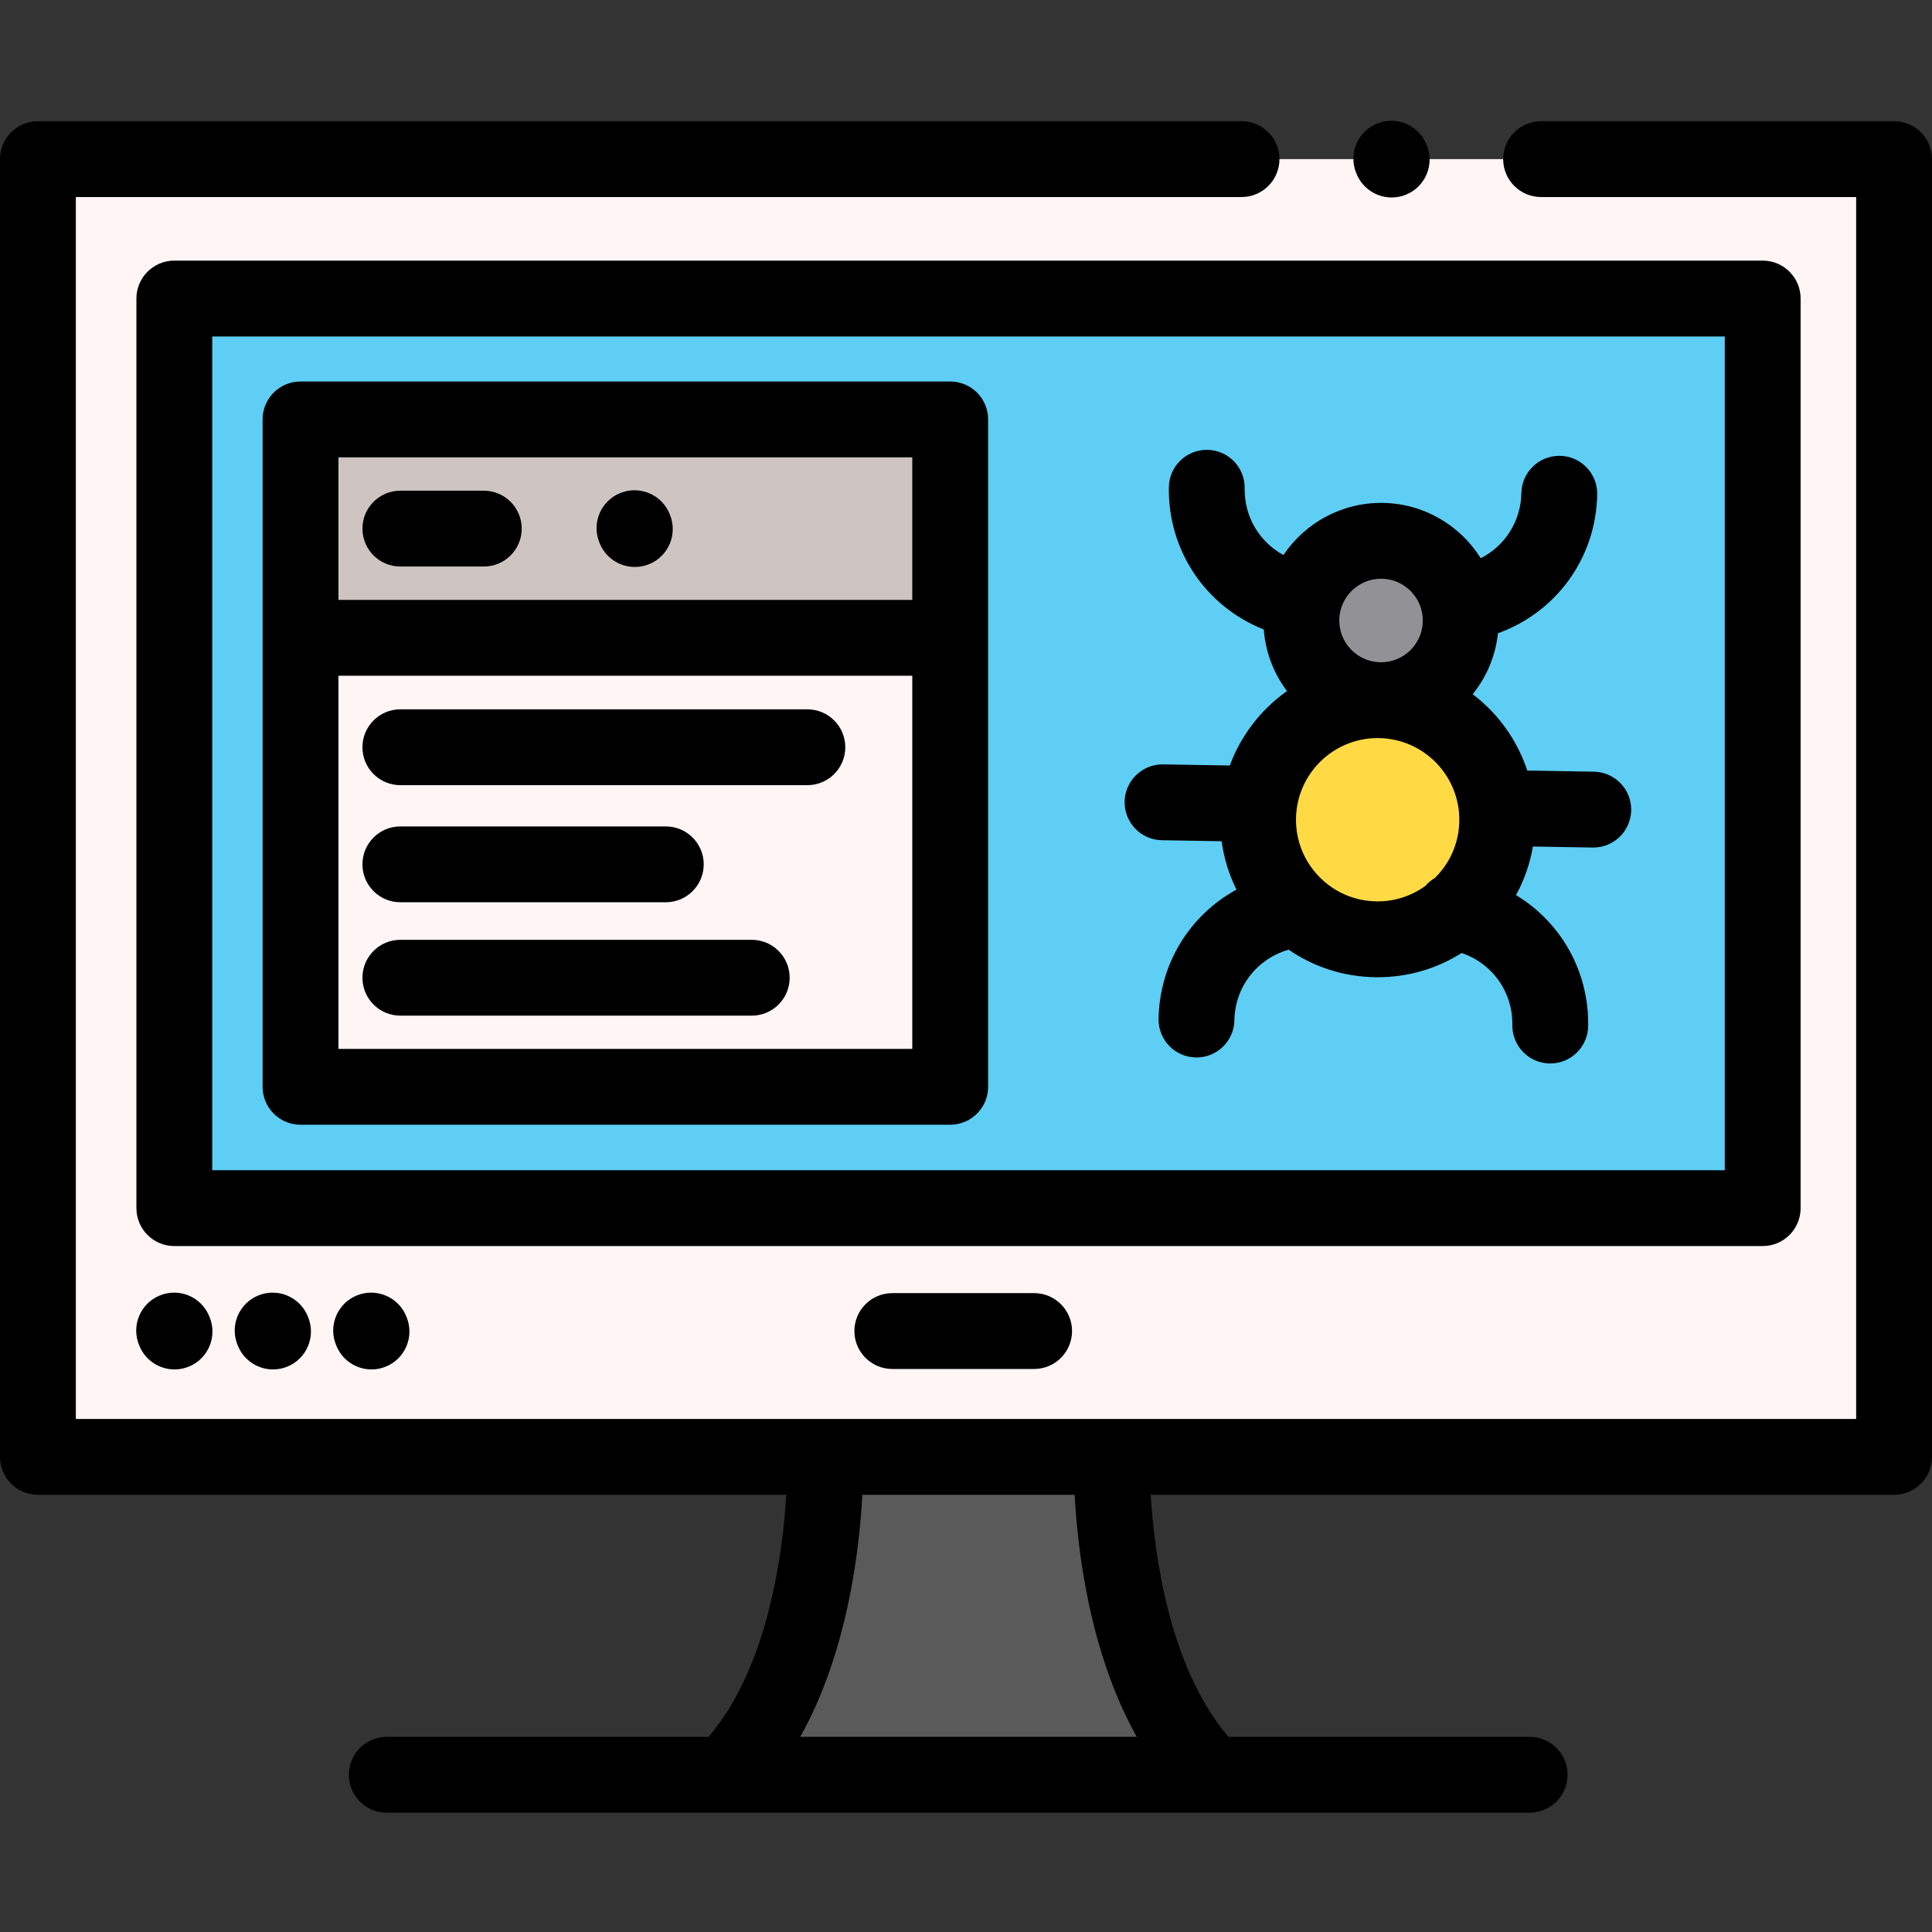 <svg height="512pt" viewBox="0 -32 512 512" width="512pt" xmlns="http://www.w3.org/2000/svg"><rect x="0" y="-32" width="512" height="512" fill="#333333" stroke="none"/><path d="m294.637 354.148s-1.516 56.156 26.512 84.184h-128.965c28.027-28.027 26.512-84.184 26.512-84.184" fill="#5a5a5a"/><path d="m329.023 10.168h-318.973v343.918h491.898v-343.918h-93.539" fill="#fff5f5"/><path d="m46.199 47.117h420.934v241.055h-420.934zm0 0" fill="#5ecef4"/><path d="m366.367 111.309c-11.66-.199-21.273 9.094-21.473 20.754-.199 11.664 9.094 21.277 20.754 21.473 11.66.199 21.273-9.094 21.473-20.754.199-11.66-9.094-21.273-20.754-21.473zm0 0" fill="#919196"/><path d="m365.652 153.539c-17.5-.301-31.93 13.645-32.227 31.145s13.648 31.93 31.148 32.227 31.93-13.648 32.227-31.148-13.648-31.926-31.148-32.223zm0 0" fill="#ffda44"/><path d="m79.637 79.152h172.176v176.863h-172.176zm0 0" fill="#fff5f5"/><path d="m79.637 79.152h172.176v57.871h-172.176zm0 0" fill="#cec5c2"/><path d="m501.949.121h-93.539c-5.551 0-10.051 4.496-10.051 10.047s4.5 10.051 10.051 10.051h83.492v323.816h-471.805v-323.816h308.926c5.547 0 10.047-4.5 10.047-10.051s-4.5-10.047-10.047-10.047h-318.973c-5.551 0-10.051 4.496-10.051 10.047v343.914c0 5.551 4.5 10.051 10.051 10.051h198.324c-.926 15.426-4.789 45.648-20.59 64.148h-85.293c-5.551 0-10.047 4.5-10.047 10.051s4.496 10.051 10.047 10.051h302.879c5.551 0 10.051-4.5 10.051-10.051s-4.5-10.051-10.051-10.051h-79.828c-15.797-18.504-19.66-48.723-20.586-64.148h196.992c5.551 0 10.051-4.5 10.051-10.051v-343.914c0-5.551-4.5-10.047-10.051-10.047zm-200.695 428.164h-89.18c12.531-22.367 15.691-49.605 16.453-64.152h56.273c.762 14.547 3.922 41.785 16.453 64.152zm0 0"/><path d="m477.18 288.172v-241.055c0-5.551-4.5-10.051-10.047-10.051h-420.934c-5.547 0-10.047 4.5-10.047 10.051v241.055c0 5.551 4.5 10.047 10.047 10.047h420.934c5.547.004 10.047-4.496 10.047-10.047zm-20.098-10.051h-400.832v-220.957h400.832zm0 0"/><path d="m42.367 311.305c-5.145 2.086-7.617 7.949-5.531 13.09l.105.25c1.586 3.906 5.344 6.27 9.312 6.27 1.262 0 2.539-.238 3.781-.738 5.141-2.09 7.617-7.953 5.527-13.094l-.105-.25c-2.09-5.145-7.949-7.621-13.09-5.527zm0 0"/><path d="m68.5 311.289c-5.148 2.074-7.641 7.926-5.57 13.074l.102.25c1.578 3.922 5.344 6.301 9.324 6.301 1.25 0 2.52-.234 3.75-.727 5.148-2.074 7.641-7.926 5.57-13.074l-.102-.25c-2.07-5.148-7.926-7.645-13.074-5.574zm0 0"/><path d="m94.605 311.289c-5.148 2.074-7.645 7.926-5.574 13.074l.102.25c1.578 3.922 5.348 6.301 9.328 6.301 1.246 0 2.516-.234 3.746-.727 5.148-2.074 7.645-7.926 5.57-13.074l-.098-.25c-2.074-5.148-7.93-7.645-13.074-5.574zm0 0"/><path d="m236.469 310.691c-5.547 0-10.047 4.496-10.047 10.047s4.5 10.051 10.047 10.051h37.586c5.547 0 10.047-4.5 10.047-10.051s-4.5-10.047-10.047-10.047zm0 0"/><path d="m359.492 14.043c1.578 3.914 5.344 6.293 9.32 6.293 1.25 0 2.523-.234 3.754-.734 5.148-2.074 7.637-7.93 5.562-13.078l-.094-.23c-2.078-5.148-7.938-7.637-13.082-5.559-5.145 2.074-7.633 7.93-5.559 13.078zm0 0"/><path d="m307.914 190.664 15.828.27c.609 4.488 1.941 8.805 3.938 12.82-12.387 6.766-20.398 19.656-20.648 34.266-.09 5.547 4.332 10.121 9.879 10.215.059.004.117.004.176.004 5.469 0 9.949-4.391 10.043-9.879.148-8.727 5.879-16.219 14.262-18.648l.113-.035c6.688 4.602 14.578 7.152 22.883 7.293.242.004.484.004.727.004 7.977 0 15.625-2.238 22.23-6.418 8.191 2.762 13.586 10.391 13.438 19.055-.09 5.547 4.332 10.121 9.879 10.219h.176c5.469 0 9.949-4.387 10.043-9.879.246-14.469-7.18-27.516-19.121-34.738 2.188-4 3.699-8.34 4.473-12.879l15.828.27h.176c5.469 0 9.949-4.387 10.043-9.879.094-5.551-4.328-10.125-9.875-10.219l-17.66-.301c-2.68-8.121-7.781-15.16-14.473-20.234 3.746-4.637 6.062-10.203 6.703-16.152 15.551-5.598 26.016-20.074 26.301-36.801.09-5.551-4.332-10.125-9.879-10.219-.059 0-.117 0-.176 0-5.469 0-9.949 4.387-10.043 9.879-.125 7.445-4.328 13.984-10.77 17.254-5.414-8.641-14.949-14.473-25.887-14.656-10.961-.176-20.699 5.344-26.402 13.816-6.375-3.473-10.391-10.176-10.266-17.66.094-5.551-4.328-10.125-9.875-10.219-.059 0-.117 0-.176 0-5.469 0-9.949 4.387-10.043 9.879-.285 16.773 9.734 31.629 25.16 37.723.445 5.949 2.57 11.574 6.148 16.324-6.859 4.848-12.203 11.707-15.156 19.73l-17.656-.301c-.059 0-.113 0-.172 0-5.473 0-9.953 4.387-10.047 9.879-.09 5.551 4.332 10.125 9.879 10.219zm56.812 16.207c-5.777-.098-11.172-2.438-15.191-6.594-4.016-4.156-6.176-9.629-6.078-15.41.199-11.809 9.871-21.273 21.633-21.273.125 0 .25 0 .371.004 11.934.203 21.473 10.074 21.27 22.004-.094 5.727-2.402 11.074-6.488 15.078-.938.555-1.793 1.258-2.516 2.098-3.77 2.723-8.293 4.18-13 4.094zm1.262-85.504c.066 0 .129 0 .191.004 6.102.102 10.98 5.152 10.879 11.254-.105 6.102-5.16 11.004-11.254 10.875-2.957-.047-5.715-1.246-7.77-3.371-2.055-2.125-3.16-4.926-3.109-7.879.105-6.039 5.051-10.883 11.062-10.883zm0 0"/><path d="m79.637 266.062h172.176c5.551 0 10.051-4.496 10.051-10.047v-176.863c0-5.551-4.5-10.051-10.051-10.051h-172.176c-5.547 0-10.047 4.5-10.047 10.051v176.863c0 5.551 4.5 10.047 10.047 10.047zm10.051-20.098v-98.891h152.074v98.891zm0-156.766h152.074v37.777h-152.074zm0 0"/><path d="m128.211 98.039h-22.109c-5.551 0-10.051 4.5-10.051 10.051 0 5.551 4.5 10.047 10.051 10.047h22.109c5.547 0 10.047-4.496 10.047-10.047 0-5.551-4.5-10.051-10.047-10.051zm0 0"/><path d="m213.961 155.98h-107.859c-5.551 0-10.051 4.496-10.051 10.047 0 5.551 4.5 10.051 10.051 10.051h107.859c5.551 0 10.051-4.5 10.051-10.051 0-5.551-4.5-10.047-10.051-10.047zm0 0"/><path d="m106.102 207.109h70.344c5.547 0 10.047-4.5 10.047-10.051 0-5.547-4.5-10.047-10.047-10.047h-70.344c-5.551 0-10.051 4.5-10.051 10.047 0 5.551 4.5 10.051 10.051 10.051zm0 0"/><path d="m199.223 217.059h-93.121c-5.551 0-10.051 4.5-10.051 10.051 0 5.547 4.5 10.047 10.051 10.047h93.121c5.547 0 10.047-4.5 10.047-10.047 0-5.551-4.5-10.051-10.047-10.051zm0 0"/><path d="m177.461 104.207c-2.078-5.145-7.934-7.629-13.082-5.551-5.145 2.082-7.633 7.938-5.551 13.082l.094.23c1.582 3.91 5.344 6.285 9.32 6.285 1.254 0 2.527-.234 3.762-.734 5.145-2.078 7.629-7.938 5.551-13.082zm0 0"/></svg>